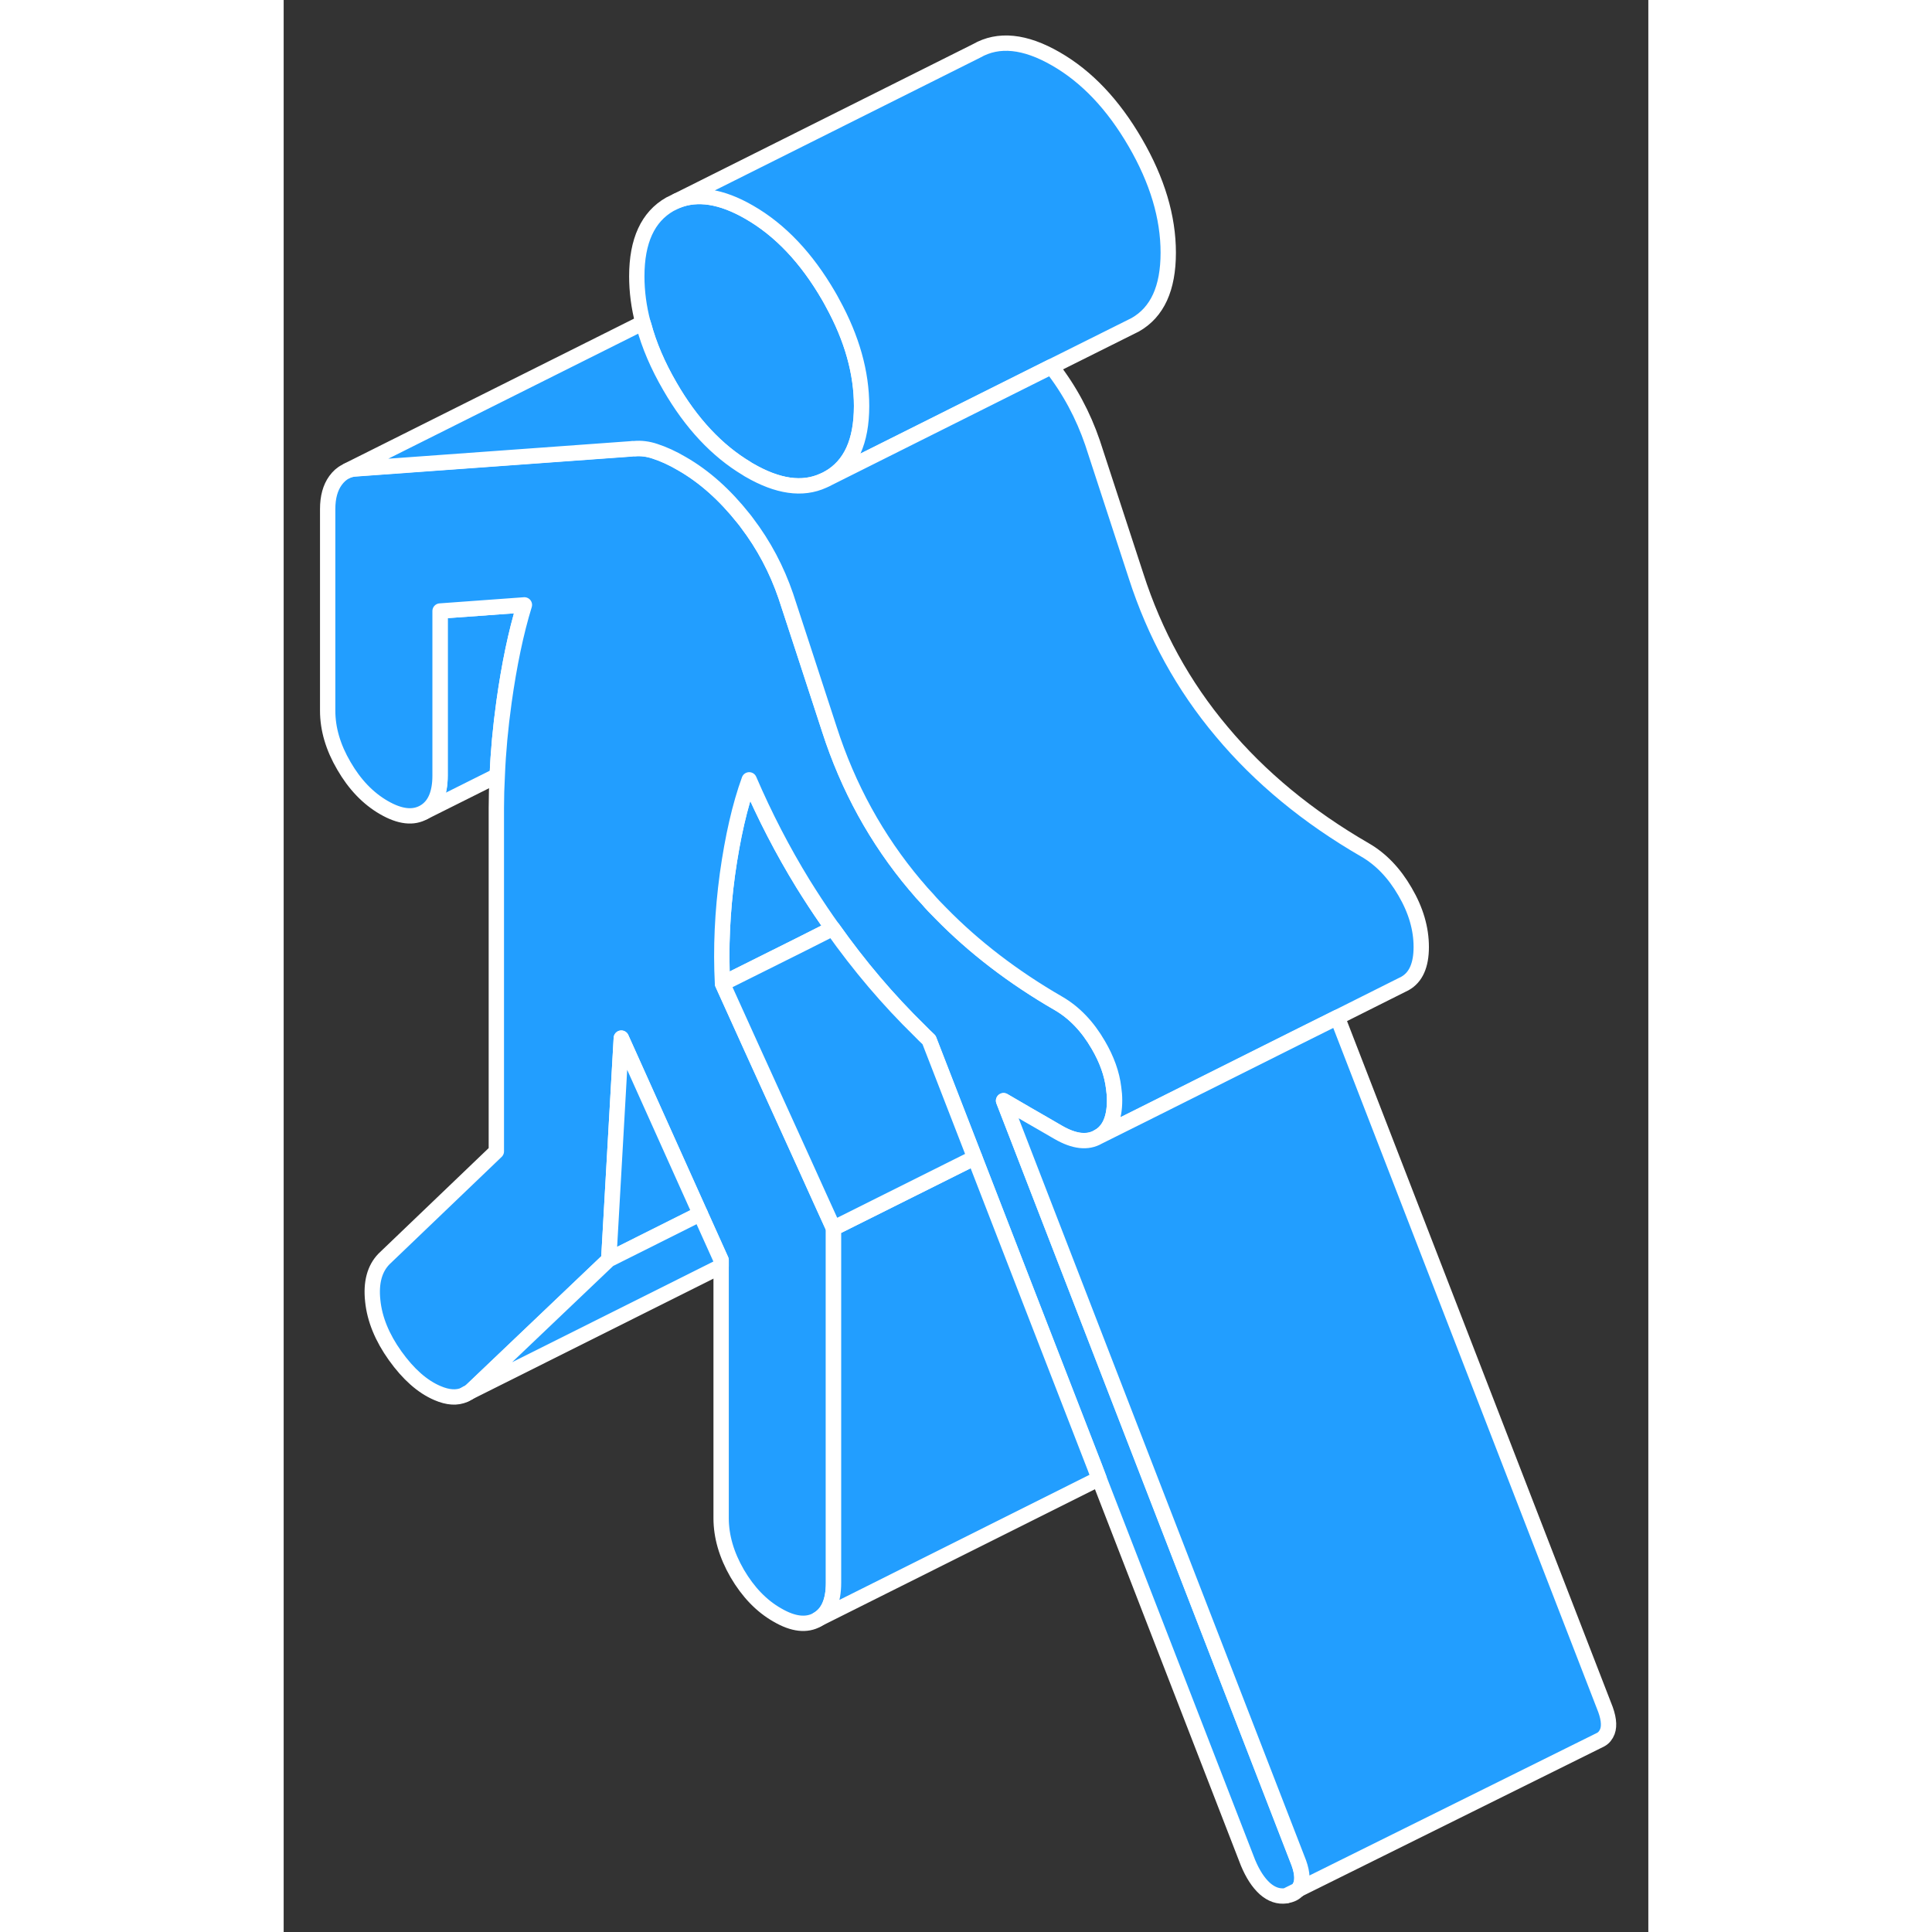 <svg width="48" height="48" viewBox="0 0 89 126" fill="#229EFF" xmlns="http://www.w3.org/2000/svg" stroke-width="1px" stroke-linecap="round" stroke-linejoin="round"><rect x="0" y="0" width="89" height="126" fill="#333333" stroke="none"/><path d="M15.7 39.449C15.15 41.239 14.71 43.349 14.37 45.779C14.14 47.439 13.99 49.039 13.93 50.579L9.15 52.969C9.85 52.569 10.2 51.769 10.2 50.579V39.849L15.7 39.449Z" stroke="white" stroke-linejoin="round"/><path d="M65.37 123.629C65.71 123.589 65.97 123.459 66.14 123.249L65.37 123.629Z" stroke="white" stroke-linejoin="round"/><path d="M37.69 26.479C37.69 28.799 36.98 30.359 35.54 31.179C35.43 31.239 35.31 31.299 35.19 31.349C33.83 31.969 32.22 31.739 30.36 30.659C30.31 30.629 30.25 30.599 30.2 30.559C28.26 29.399 26.58 27.609 25.19 25.199C24.4 23.839 23.83 22.509 23.48 21.199C23.46 21.149 23.44 21.099 23.43 21.049C23.16 20.019 23.03 19.009 23.03 18.019C23.03 15.709 23.75 14.139 25.19 13.319L25.64 13.099C26.98 12.549 28.56 12.799 30.36 13.839C32.38 14.999 34.1 16.819 35.54 19.299C35.63 19.459 35.72 19.609 35.8 19.769C37.07 22.079 37.69 24.319 37.69 26.479Z" stroke="white" stroke-linejoin="round"/><path d="M35.81 60.549L33.87 61.529L28.62 64.149C28.5 61.829 28.61 59.459 28.94 57.019C29.28 54.589 29.75 52.529 30.36 50.849C31.38 53.219 32.55 55.479 33.87 57.629C34.38 58.449 34.9 59.249 35.45 60.039C35.57 60.209 35.69 60.379 35.81 60.549Z" stroke="white" stroke-linejoin="round"/><path d="M66.33 122.939C66.28 123.059 66.22 123.169 66.14 123.259L65.37 123.639C64.88 123.709 64.42 123.549 63.99 123.169C63.56 122.779 63.2 122.219 62.89 121.479L53.18 96.439L52.88 95.649L48.53 84.439L45.07 75.509L42.09 67.829C41.89 67.639 41.68 67.439 41.48 67.229C39.42 65.219 37.53 62.989 35.81 60.559C35.69 60.389 35.57 60.219 35.45 60.049C34.9 59.259 34.38 58.459 33.87 57.639C32.55 55.489 31.38 53.229 30.36 50.859C29.75 52.539 29.28 54.599 28.94 57.029C28.61 59.469 28.5 61.839 28.62 64.159L30.5 68.309L33.91 75.809L34.95 78.109L35.86 80.109V103.239C35.86 104.439 35.51 105.229 34.81 105.629C34.1 106.029 33.23 105.929 32.2 105.329C31.16 104.739 30.29 103.829 29.58 102.619C28.88 101.409 28.53 100.199 28.53 99.009V82.189L27.17 79.169L22.02 67.709L21.2 82.159L12.4 90.539C12.32 90.619 12.25 90.679 12.17 90.749H12.16C12.1 90.809 12.03 90.849 11.96 90.879L11.81 90.959C11.3 91.189 10.71 91.149 10.02 90.849C9.04 90.429 8.13 89.619 7.27 88.419C6.42 87.229 5.93 86.029 5.81 84.839C5.68 83.649 5.93 82.739 6.54 82.109L13.87 75.089V52.689C13.87 51.999 13.89 51.299 13.93 50.579C13.99 49.039 14.14 47.439 14.37 45.779C14.71 43.349 15.15 41.239 15.7 39.449L10.2 39.849V50.579C10.2 51.769 9.85 52.569 9.15 52.969C8.45 53.369 7.58 53.269 6.54 52.669C5.5 52.069 4.63 51.159 3.93 49.949C3.22 48.739 2.87 47.539 2.87 46.349V33.199C2.87 32.429 3.04 31.809 3.38 31.339C3.57 31.079 3.79 30.879 4.04 30.759L4.16 30.699C4.33 30.629 4.51 30.589 4.71 30.579L22.67 29.279C22.74 29.269 22.8 29.259 22.87 29.269C23.29 29.229 23.75 29.279 24.22 29.439C24.77 29.619 25.35 29.879 25.96 30.239C27.43 31.079 28.77 32.279 30 33.829C30.07 33.919 30.14 33.999 30.2 34.089C31.32 35.559 32.16 37.159 32.75 38.879L33.88 42.329L35.59 47.569C36.81 51.359 38.67 54.749 41.18 57.729C41.21 57.759 41.24 57.799 41.27 57.829C41.49 58.099 41.72 58.359 41.97 58.619C42.24 58.939 42.54 59.249 42.85 59.559C45.02 61.779 47.58 63.739 50.52 65.439C51.56 66.039 52.43 66.949 53.13 68.159C53.68 69.099 54.02 70.039 54.13 70.969C54.17 71.239 54.19 71.499 54.19 71.769C54.19 72.959 53.84 73.749 53.13 74.149C52.43 74.559 51.56 74.459 50.52 73.859L49.52 73.279L48.53 72.709L46.95 71.789L47.85 74.109L48.53 75.869L55.71 94.409L66.1 121.229C66.41 121.969 66.48 122.539 66.33 122.939Z" stroke="white" stroke-linejoin="round"/><path d="M57.69 16.479C57.69 18.799 56.98 20.359 55.54 21.179L50.07 23.909L35.54 31.179C36.98 30.359 37.69 28.799 37.69 26.479C37.69 24.319 37.07 22.079 35.8 19.769C35.72 19.609 35.63 19.459 35.54 19.299C34.1 16.819 32.38 14.999 30.36 13.839C28.56 12.799 26.98 12.549 25.64 13.099L45.19 3.319C46.62 2.499 48.35 2.679 50.36 3.839C52.38 4.999 54.1 6.819 55.54 9.299C56.98 11.779 57.69 14.169 57.69 16.479Z" stroke="white" stroke-linejoin="round"/><path d="M74.19 61.759C74.19 62.949 73.84 63.739 73.13 64.139L72.91 64.249L68.72 66.349L65.93 67.739L55.86 72.779L53.13 74.139C53.84 73.739 54.19 72.949 54.19 71.759C54.19 71.489 54.17 71.229 54.13 70.959C54.02 70.029 53.68 69.089 53.13 68.149C52.43 66.939 51.56 66.029 50.52 65.429C47.58 63.729 45.02 61.769 42.85 59.549C42.54 59.239 42.24 58.929 41.97 58.609C41.72 58.349 41.49 58.089 41.27 57.819C41.24 57.789 41.21 57.749 41.18 57.719C38.67 54.739 36.81 51.349 35.59 47.559L33.88 42.319L32.75 38.869C32.16 37.149 31.32 35.549 30.2 34.079C30.14 33.989 30.07 33.909 30 33.819C28.77 32.269 27.43 31.069 25.96 30.229C25.35 29.869 24.77 29.609 24.22 29.429C23.75 29.269 23.29 29.219 22.87 29.259C22.8 29.249 22.74 29.259 22.67 29.269L4.71 30.569C4.51 30.579 4.33 30.619 4.16 30.689L23.43 21.049C23.43 21.049 23.46 21.149 23.48 21.199C23.83 22.509 24.4 23.839 25.19 25.199C26.58 27.609 28.26 29.399 30.2 30.559C30.25 30.599 30.31 30.629 30.36 30.659C32.22 31.739 33.83 31.969 35.19 31.349C35.31 31.299 35.43 31.239 35.54 31.179L50.07 23.909C51.26 25.429 52.14 27.089 52.75 28.869L55.59 37.559C56.81 41.349 58.67 44.739 61.18 47.719C63.68 50.709 66.8 53.279 70.52 55.429C71.56 56.029 72.43 56.939 73.13 58.149C73.84 59.359 74.19 60.559 74.19 61.759Z" stroke="white" stroke-linejoin="round"/><path d="M27.17 79.159L21.2 82.149L22.02 67.699L27.17 79.159Z" stroke="white" stroke-linejoin="round"/><path d="M53.18 96.429L34.81 105.619C35.51 105.219 35.86 104.429 35.86 103.229V80.099L45.07 75.499L48.53 84.429L52.88 95.639L53.18 96.429Z" stroke="white" stroke-linejoin="round"/><path d="M86.33 112.929C86.24 113.159 86.1 113.339 85.9 113.449L85.66 113.569L66.14 123.249C66.22 123.159 66.28 123.049 66.33 122.929C66.48 122.529 66.41 121.959 66.1 121.219L55.71 94.409L48.53 75.859L47.85 74.099L46.95 71.779L48.53 72.699L49.52 73.269L50.52 73.849C51.56 74.449 52.43 74.549 53.13 74.139L55.86 72.779L65.93 67.739L68.72 66.349L86.1 111.219C86.41 111.959 86.48 112.529 86.33 112.929Z" stroke="white" stroke-linejoin="round"/><path d="M45.07 75.499L35.86 80.099L34.95 78.099L33.91 75.799L30.5 68.299L28.62 64.149L33.87 61.529L35.81 60.549C37.53 62.979 39.42 65.209 41.48 67.219C41.68 67.429 41.89 67.629 42.09 67.819L45.07 75.499Z" stroke="white" stroke-linejoin="round"/><path d="M28.53 82.179V82.579L11.96 90.869C12.03 90.839 12.1 90.799 12.16 90.749H12.17C12.25 90.669 12.32 90.609 12.4 90.529L21.2 82.149L27.17 79.159L28.53 82.179Z" stroke="white" stroke-linejoin="round"/><path d="M11.81 90.949L11.96 90.869" stroke="white" stroke-linejoin="round"/></svg>